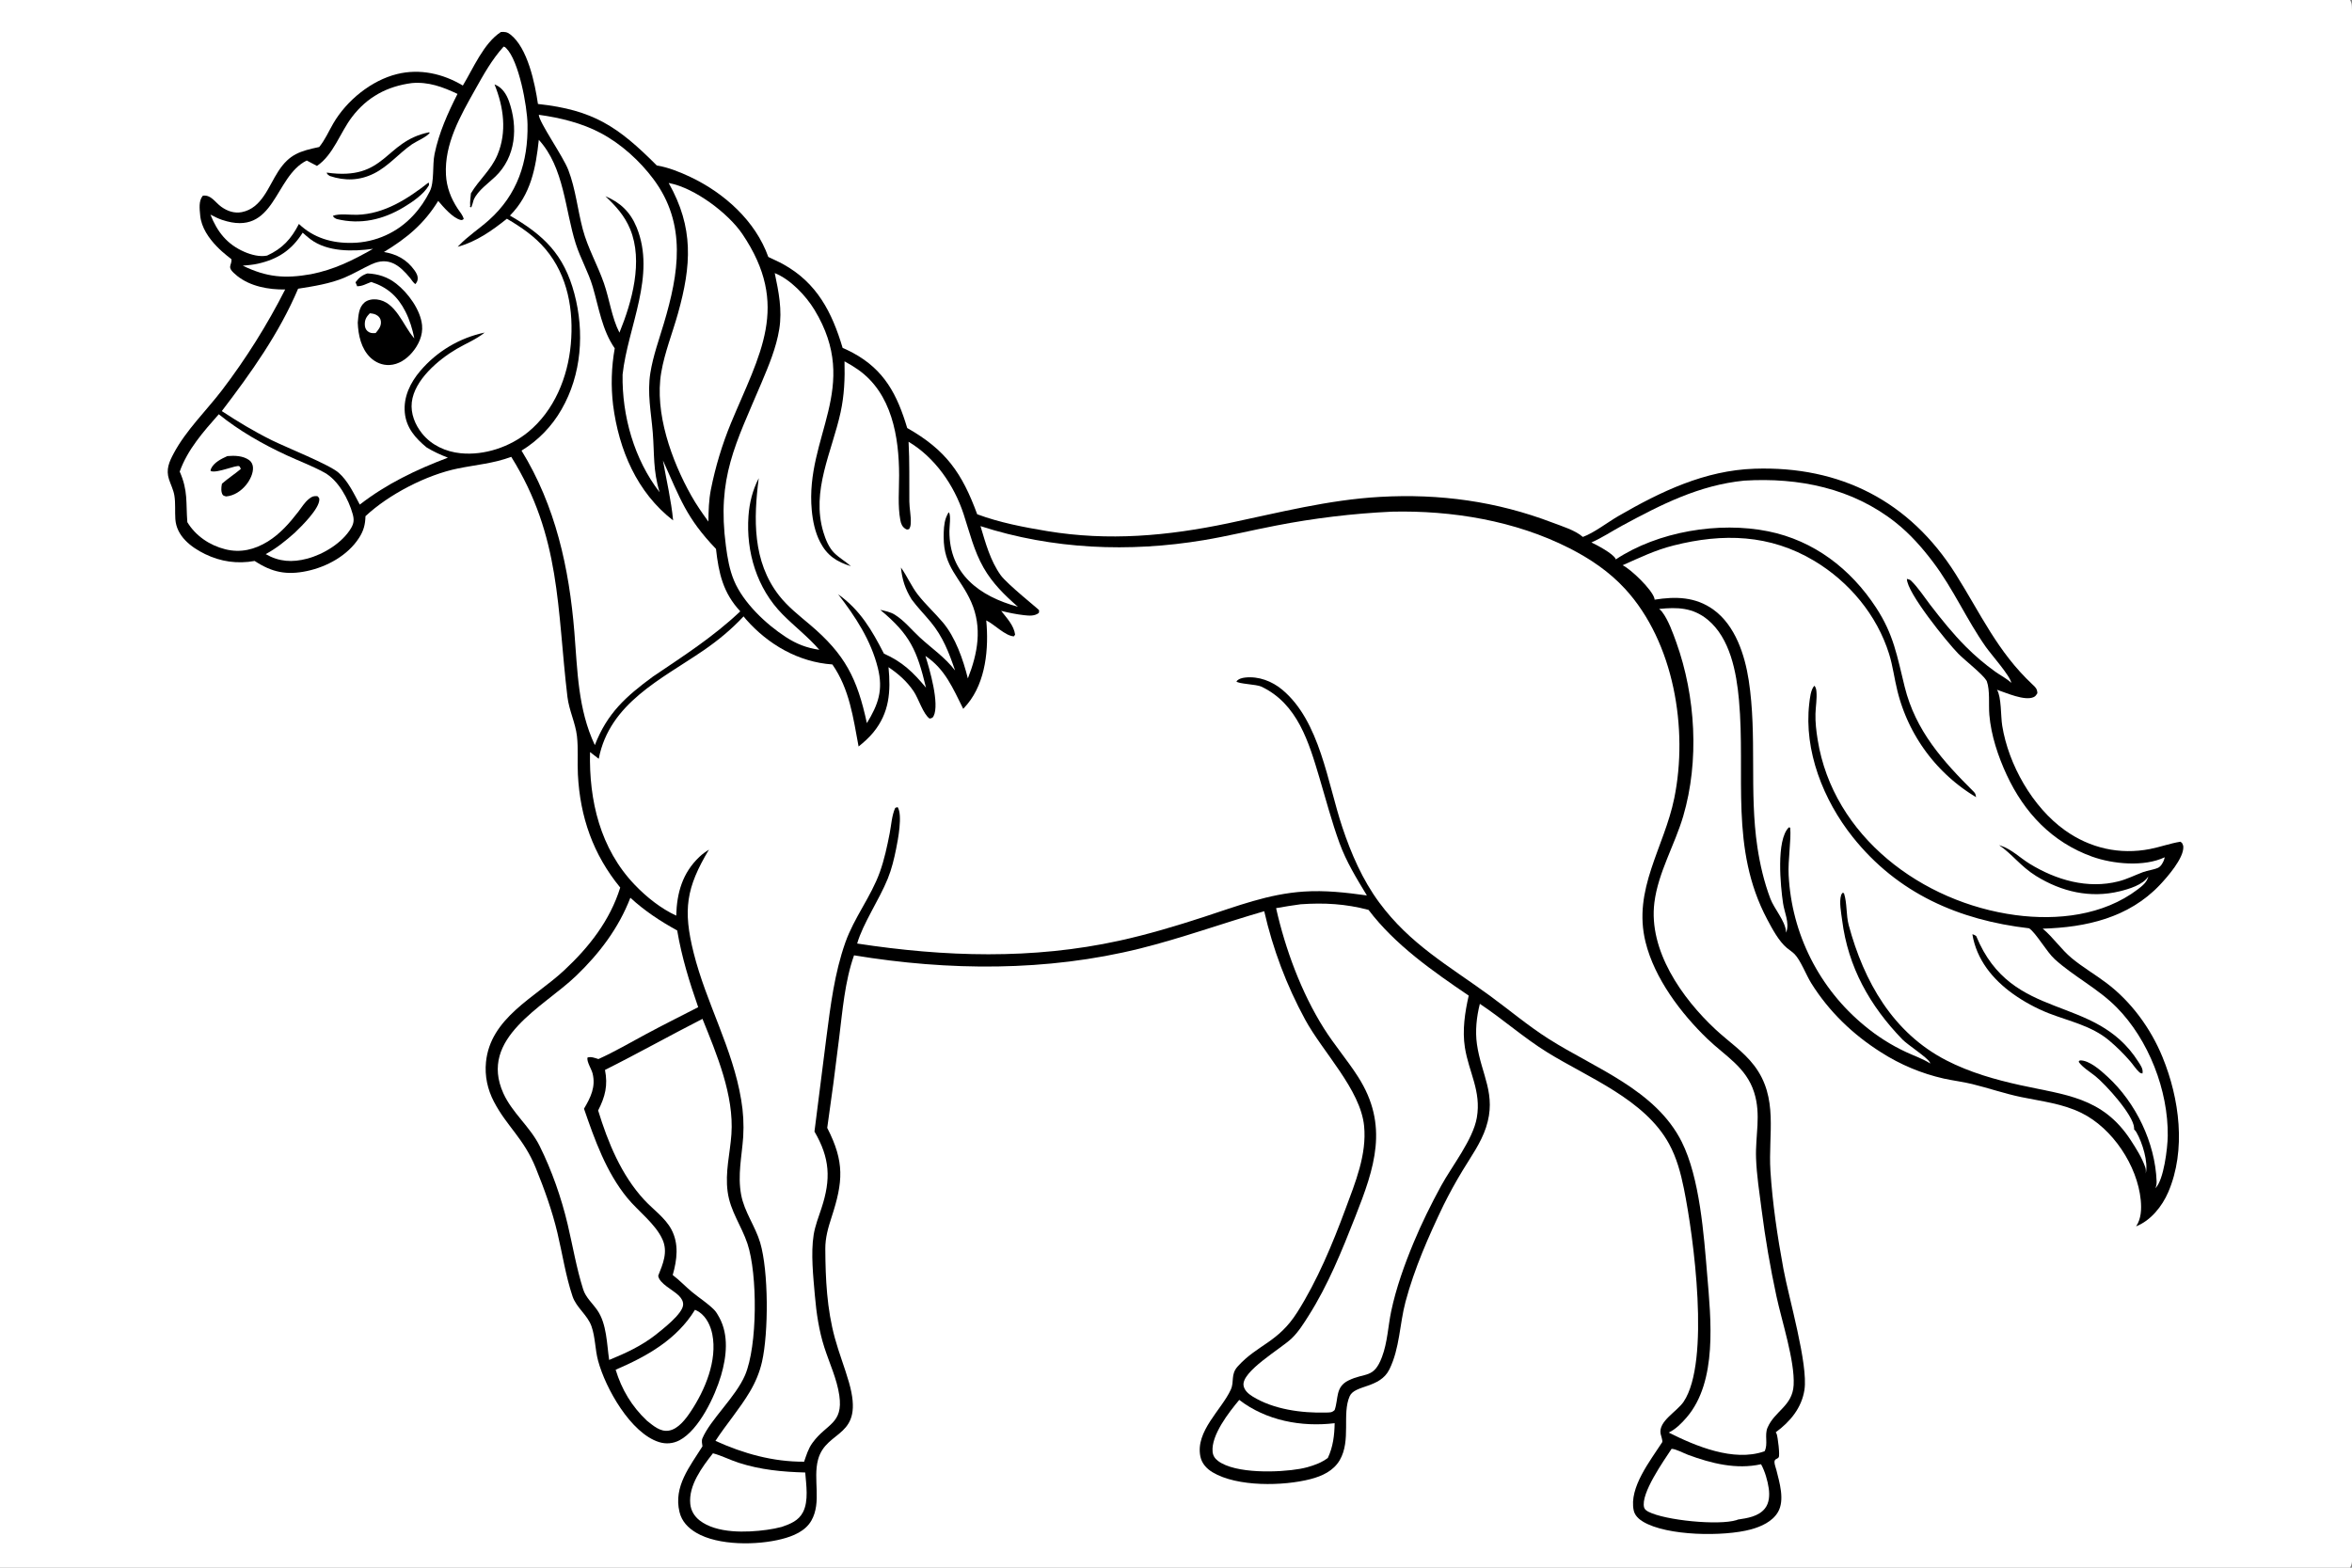 <?xml version="1.0" encoding="utf-8"?>
<!-- Generator: Adobe Illustrator 27.5.0, SVG Export Plug-In . SVG Version: 6.00 Build 0)  -->
<svg version="1.1" id="Layer_1" xmlns="http://www.w3.org/2000/svg" xmlns:xlink="http://www.w3.org/1999/xlink" x="0px" y="0px"
	 viewBox="0 0 6000 4000" style="enable-background:new 0 0 6000 4000;" xml:space="preserve">
<rect x="0" y="0" width="6000" height="4000" fill="#808080" stroke="none"/>
<path style="fill:#FFFFFF;" d="M0,0h5994.883c3.32,5.251,4.492,9.799,4.766,15.985c2.578,56.309,0.352,113.554,0.352,169.968
	l0.039,331.512v1011.523v1853.473l-0.039,450.23c0,31.102,4.648,132.934-0.82,157.113c-0.859,3.75-2.266,6.953-4.297,10.195H0V0z"/>
<path d="M1277.805,81.633c9.824-0.618,15.676-0.122,23.785,6.063c44.363,33.827,63.074,125.019,70.738,177.584
	c141.398,15.322,204.543,57.892,303.113,156.869c29.442,4.883,59.191,16.785,86.098,29.57
	c86.301,41.012,165.711,111.957,198.434,203.871c12.574,6.293,25.719,11.707,38,18.516
	c86.328,47.851,124.523,122.719,151.582,213.539c8.802,3.794,17.435,7.943,25.898,12.445
	c81.043,43.644,113.539,107.492,138.84,191.969c99.168,56.324,140.082,115.234,178.543,220.067
	c56.922,21.266,118.961,33.125,178.727,43.023c156.555,25.934,307.074,12.375,461.441-19.977
	c129.023-27.043,255.254-59.871,387.574-67.363c152.043-8.605,297.445,11.305,439.656,65.602
	c23.711,9.051,58.555,19.539,77.617,36.602c28.633-10.363,63.36-37.508,90.82-53.375c108.36-62.617,220.079-116.445,347.227-120.703
	c219.141-7.332,395.938,82.992,513.008,268.777c63.945,101.418,106.641,198.059,195.898,281.609
	c7.93,7.422,12.226,11.269,12.578,22.535c-2.93,4.238-4.258,7.285-8.984,9.606c-22.618,11.082-70.938-10.981-94.023-18.527
	c11.523,18.707,9.375,67.293,13.32,91.738c16.055,99.469,77.383,207.824,159.883,266.738
	c63.945,45.668,139.453,62.938,216.758,47.949c26.25-5.09,51.484-14.457,77.969-18.715l3.945,3.051
	c1.797,3.406,3.32,6.316,3.438,10.258c0.938,28.985-40.234,76.258-60.313,97.395c-79.336,83.418-187.695,107.949-298.398,111.121
	c26.484,21.793,46.914,52.832,74.063,75.321c27.852,23.054,59.531,41.492,88.398,63.234
	c63.438,47.742,113.32,116.184,143.242,189.395c43.203,105.602,60.781,236.738,14.57,344.305
	c-15.625,36.367-44.531,72.547-82.07,87.336c13.164-19.121,14.063-44.34,11.914-66.801c-8.516-88.141-71.992-183.711-151.563-222.75
	c-48.242-23.688-101.172-29.504-153.203-40.262c-42.617-8.824-83.125-22.977-125.234-33.266
	c-23.906-5.848-48.555-8.719-72.617-14.011c-14.141-3.209-28.112-7.022-41.914-11.442c-13.828-4.419-27.422-9.427-40.781-15.023
	c-13.385-5.599-26.498-11.766-39.336-18.5c-12.839-6.737-25.365-14.016-37.578-21.836
	c-72.109-45.477-133.281-104.367-178.516-176.859c-12.695-20.359-27.109-58.473-42.383-73.898
	c-5.859-5.902-13.359-10.57-19.766-15.895c-20.352-16.891-37.539-49.23-50.039-72.801
	c-96.016-180.902-54.609-366.996-72.031-559.746c-6.367-70.574-22.5-157.898-80.078-205.078
	c-37.773-30.965-77.5-31.942-123.672-27.199c2.813,2.148,5.391,4.52,7.578,7.348c15.859,20.672,27.539,53.539,36.367,78.082
	c49.297,137.547,58.945,302.402,17.656,443.16c-21.68,73.808-63.867,143.414-73.594,220.476
	c-15.43,122.363,70.586,244.188,155.703,323.613c33.086,30.863,71.289,56.07,98.945,92.418
	c62.617,82.293,35.43,174.527,41.367,268.535c5.313,83.602,17.891,167.492,33.086,249.832
	c13.906,75.41,63.516,243.914,53.711,308.895c-6.992,46.09-36.406,81.5-73.203,108.344c0.703,1.195,1.914,3.207,2.422,4.609
	c2.617,7,8.828,54.574,4.922,59.434c-4.102,5.152-10.352,3.305-10.625,11.813c-0.156,5.703,3.555,15.074,4.961,20.777
	c7.813,31.492,21.719,76.234,4.063,106.832c-14.102,24.453-43.398,37.488-69.453,44.508
	c-68.945,18.57-213.672,16.969-274.922-19.852c-10.742-6.461-20.898-15.758-23.672-28.473
	c-12.657-58.473,42.734-127.699,72.734-174.41c1.367-4.703-3.125-15.691-4.18-21.355c-5.977-32.305,41.797-56.375,58.867-81.969
	c68.281-102.27,25.469-421.031,0.508-543.863c-8.008-39.418-18.516-78.715-37.969-114.199
	c-62.188-113.383-205.313-168.184-310.156-233.043c-60.434-37.375-113.285-84.719-172.332-123.953
	c-8.438,33.082-12.242,69.145-7.449,102.996c11.035,77.934,50.988,127.984,23.148,212.449c-13.184,40-38.063,73.969-59.605,109.684
	c-17.555,28.946-33.861,58.578-48.918,88.898c-37.867,79.031-74.168,161.16-96.789,245.977
	c-15.246,57.152-14.566,118.551-41.109,172.555c-24.184,49.195-88.289,39.023-101.41,68.711
	c-20.039,45.352,4.184,112.547-25.34,163.074c-15.989,27.359-44.867,40.637-74.426,48.305
	c-69.301,17.98-186.891,20.297-249.726-17.262c-15.34-9.172-27.688-22.438-31.364-40.48
	c-13.125-64.422,54.137-118.879,77.66-170.633c9.434-20.758-0.98-38.535,17.57-59.055c51.07-56.488,102.5-60.141,152.145-138.594
	c51.035-80.652,89.629-173.582,122.734-262.973c24.879-67.18,54.859-139.121,47.559-212.137
	c-9.289-92.847-105.449-188.39-150.574-271.675c-11.789-21.685-22.822-43.749-33.098-66.192
	c-10.276-22.443-19.771-45.211-28.484-68.305c-8.714-23.096-16.625-46.462-23.734-70.098c-7.109-23.638-13.4-47.492-18.871-71.563
	c-105.738,30.582-209.719,68.465-316.512,95.059c-238.184,59.313-488.996,57.223-729.898,17.492
	c-23.668,66.883-29.336,141.387-38.121,211.469c-9.201,76.391-19.294,152.664-30.281,228.82
	c44.672,86.934,40.5,137.645,11.058,227.941c-8.777,26.922-16.121,52.324-15.961,80.98c0.422,76.902,4.039,152.785,24.391,227.379
	c10.395,38.09,25.055,74.918,35.934,112.867c41.316,144.152-57.73,118.438-78.863,197.36
	c-13.441,50.203,9.891,108.308-17.023,155.496c-15.441,27.078-46.598,39.656-75.363,47.039
	c-62.445,16.094-162.305,17.227-218.434-16.133c-20.688-12.313-36.738-28.777-42.551-52.711
	c-15.922-65.535,26.691-116.547,58.508-167.672c-0.844-6.168-2.645-14.355-0.137-20.313
	c20.101-47.754,84.918-105.484,108.789-161.266c32.008-74.785,32.129-257.594,6.133-335.613
	c-15.352-46.07-43.746-82.367-50.504-132.402c-6.824-50.551,6.125-96.895,9.609-146.7c6.953-99.344-37.477-204.07-73.813-294.402
	c-83.363,42.527-165.125,88.43-248.719,130.289c7.793,39.192,0.551,68.219-17.469,103.399
	c25.043,81.512,58.711,164.289,117.418,227.953c22.43,24.328,53.461,45.828,69.305,75.336c19.84,36.958,14.605,77.969,3.496,116.617
	c17.805,13.383,32.805,29.691,49.91,43.801c18.231,15.035,39.145,28.074,55.766,44.898c5.391,5.453,9.355,12.59,13.023,19.293
	c24.828,45.371,18.719,100.348,4.691,148.18c-15.578,53.125-56.156,139.152-106.012,165.434
	c-16.43,8.664-34.692,10.184-52.395,4.598c-71.93-22.695-136.285-136.758-155.355-207.652c-7.734-28.758-6.934-59.613-16.816-87.785
	c-10.207-29.086-38.535-47.203-48.375-76.52c-17.469-52.051-25.844-108.633-38.598-162.129
	c-13.484-56.574-33.465-111.93-55.347-165.766c-30.613-75.305-73.668-105.5-106.652-168.855
	c-16.281-31.274-23.602-65.344-20.18-100.508c10.992-112.922,124.348-164.648,198.84-233.824
	c64.004-59.438,117.469-127.621,143.645-211.777c-69.18-84.457-102.461-179.852-108.012-288.613
	c-1.652-32.367,1.313-65.746-2.391-97.906c-3.875-33.668-20.164-65.574-24.293-100.125
	c-26.934-225.273-16.109-408.078-143.285-612.344c-45.164,16.789-89.144,20.156-135.75,29.578
	c-80.234,16.223-176.563,66.109-236.152,121.813c-0.531,21.457-4.707,37.168-16.379,55.328
	c-28.73,44.707-81.574,73.766-132.559,84.586c-52.504,11.141-89.715,3.289-133.73-25.664c-44.191,7.891-86.344,2.035-126.789-17.703
	c-36.012-17.574-72.629-45.859-75.555-88.953c-1.348-19.887,0.738-40.672-2.492-60.316c-2.379-14.484-9.199-27.488-13.723-41.324
	c-8.211-25.105,0.457-44.652,12.301-66.727c31.754-59.188,82.203-107.559,122.793-160.555
	c30.711-40.323,59.535-81.953,86.473-124.891c26.938-42.935,51.878-87.003,74.82-132.203c-41.969,0.625-88.777-7.723-122.465-34.641
	c-29.793-23.813-13.156-24.668-14.598-42.488c-0.133-1.668-74.211-49.336-79.762-112.098c-1.449-16.391-4.34-37.035,6.793-50.082
	c20.906-3.043,31.313,17.055,47.058,28.336c15.371,11.016,33.363,17.328,52.387,13.578c51.184-10.09,68.066-65.965,93.082-104.301
	c28.543-43.734,55.309-51.344,104.332-61.868c15.047-18.476,24.07-39.893,35.977-60.311
	c34.094-58.458,96.746-109.49,162.488-125.772c58.172-14.407,117.145-1.137,167.902,29.287
	C1207.418,174.243,1233.902,110.067,1277.805,81.633z"/>
<path style="fill:#FFFFFF;" d="M772.117,593.699c6.512,5.691,13.012,11.617,19.941,16.797c43.844,32.77,108.156,31.5,159.656,24.332
	c-52.309,29.828-99.195,53.148-158.859,64.879c-66.348,11.656-112.344,7.82-173.555-21.836c12.715-1.144,25.758-2.168,38.234-4.965
	C709.082,661.344,744.008,638.141,772.117,593.699z"/>
<path style="fill:#FFFFFF;" d="M3161.375,3571.902c68.379,52.652,158.336,69.727,243.363,59.414
	c-0.543,30.902-4.129,60.398-17.348,88.586c-16.074,12.145-33.121,18.27-52.316,23.734c-6.188,1.617-12.428,2.998-18.722,4.141
	c-52.922,9.429-165.149,13.199-209.301-20.293c-8.028-6.09-12.813-13.438-13.719-23.547
	C3089.539,3661.609,3134.938,3603.438,3161.375,3571.902z"/>
<path style="fill:#FFFFFF;" d="M1772.965,3341.969c3.895,1.727,7.582,3.617,11.102,6.043c18.445,12.742,28.805,35.14,33.047,56.461
	c13.234,66.508-18.402,142.02-54.926,196.914c-12.605,18.945-31.98,45.094-56.203,48.93c-22.02,3.488-39.887-12.965-55.852-25.52
	c-38.688-36.727-64.023-79.043-79.605-129.899C1650.145,3460.75,1726.297,3418.094,1772.965,3341.969z"/>
<path style="fill:#FFFFFF;" d="M4264.297,3696.691c11.563,0.531,30.508,11.09,41.914,15.313
	c59.18,21.86,123.047,38.059,186.25,24.051c9.727,17.336,16.914,42.109,19.688,61.891c2.383,17.254,1.406,37.023-9.922,51.145
	c-16.328,20.383-44.727,24.535-68.945,28.145c-1.055,0.433-2.07,0.969-3.125,1.301c-46.328,14.351-182.461,0.601-224.844-21.18
	c-4.57-2.348-9.727-5.789-11.133-10.922C4184.57,3811.32,4244.57,3726.824,4264.297,3696.691z"/>
<path style="fill:#FFFFFF;" d="M1818.754,3708.106c21.828,5.769,43.828,17.125,65.645,24.183
	c55.508,17.965,111.707,23.32,169.75,24.828c2.375,31.063,9.188,72.383-5.652,101.129c-11.34,21.961-32.086,29.988-54,37.629
	c-12.438,3.324-25.348,5.75-38.101,7.516c-52.168,7.234-128.449,9.656-171.567-23.949c-13.484-10.504-22.176-24.844-23.926-42.086
	C1756.109,3790.039,1791.254,3743.195,1818.754,3708.106z"/>
<path style="fill:#FFFFFF;" d="M558.105,1056.965c51.754,42.055,113.18,76.977,173.605,104.867
	c31.645,14.602,65.07,27.113,95.633,43.809c35.469,19.375,61.883,67.848,72.461,106.262c3.691,13.402,3.168,23.086-3.981,35.246
	c-22.394,38.09-70.66,67.336-112.363,78.305c-38.039,10.004-71.445,8.035-105.664-11.605c27.773-14.914,51.043-34.109,74.543-54.871
	c17.359-16.773,61.926-60.355,62.297-84.316c0.074-4.851-1.781-5.281-4.836-8.668c-9.738-0.66-13.328,0.414-21.395,6.766
	c-11.285,8.879-18.754,21.727-27.418,32.953c-22.109,28.668-46.523,56.535-77.566,75.781
	c-33.82,20.969-69.805,29.746-108.844,19.953c-39.602-9.93-75.473-34.055-96.676-69.109c-3.953-50.523,2.238-79.859-19.461-129.031
	C478.363,1147.055,519.195,1101.098,558.105,1056.965z"/>
<path d="M580,1163.73c18.391-1.637,39.785-1.086,55.598,10.211c5.727,4.094,9.055,10.855,9.676,17.777
	c1.398,15.637-7.773,33.738-17.527,45.602c-12.906,15.699-30.594,27.633-51.113,29.367c-2.969-1.063-6.887-1.512-8.66-4.32
	c-4.43-7.027-3.676-18.414-2.141-26.25c0.129-0.656,0.281-1.313,0.418-1.969c15.332-13.496,32.402-24.395,48.055-37.547
	c-1.215-2.262-1.594-5.246-3.645-6.789c-6.543-4.934-57.562,18.98-73.414,11.953c0.117-2.524-0.035-3.367,1.176-5.973
	C545.832,1179.84,564.977,1170.5,580,1163.73z"/>
<path style="fill:#FFFFFF;" d="M1374.488,292.907c53.817,7.322,109.934,21.012,158.106,46.672
	c51.906,27.646,99.434,70.628,134.492,117.675c85.656,114.945,64.324,240.867,26.41,368.031
	c-12.438,41.719-27.422,82.801-34.379,125.926c-8.461,52.453,1.992,100.758,6.125,152.691c4.457,56.039,0.344,95.934,17.391,151.996
	c-64.949-83.977-96.145-195.074-94.406-300.332c13.398-122.172,86.223-252.84,35.773-375.641
	c-15.898-38.699-41.426-63.324-79.633-79.246c26.566,25.004,49.035,49.758,63.18,83.953c33.793,81.695,4.594,186.023-27.371,264.172
	c-19.887-39.137-25.246-85.109-39.633-126.426c-16.219-46.582-41.184-89.469-53.895-137.473
	c-13.266-50.094-18.094-102.273-36.77-151.016C1436.109,397.941,1375.242,312.335,1374.488,292.907z"/>
<path style="fill:#FFFFFF;" d="M1050.527,211.96c42.57-3.755,78.953,9.832,116.582,27.666
	c-24.871,49.223-47.067,98.51-58.422,152.706c-6.164,29.402-0.059,71.566-12.234,95.891c-11.285,22.535-24.656,42.602-41.906,61.07
	c-2.471,2.701-5.009,5.336-7.613,7.906c-2.604,2.57-5.272,5.074-8.004,7.512c-2.732,2.435-5.522,4.8-8.371,7.094
	c-2.852,2.297-5.759,4.518-8.723,6.664c-2.964,2.148-5.979,4.22-9.047,6.215c-3.068,1.995-6.185,3.91-9.352,5.746
	c-3.164,1.836-6.374,3.591-9.629,5.266c-3.253,1.674-6.547,3.266-9.883,4.773c-3.333,1.508-6.705,2.93-10.113,4.266
	c-3.406,1.339-6.844,2.589-10.313,3.75c-3.469,1.164-6.966,2.238-10.492,3.223c-3.523,0.987-7.07,1.883-10.641,2.688
	c-3.568,0.805-7.155,1.52-10.762,2.145c-3.607,0.625-7.227,1.157-10.859,1.598c-3.633,0.443-7.273,0.792-10.922,1.047
	c-3.651,0.258-7.306,0.422-10.965,0.492c-51.266,1.305-98.926-12.48-136.313-48.273c-19.688,38.242-41.785,62.547-81.066,80.703
	c-18.473,4.016-40.883-2.063-57.883-9.43c-44.578-19.332-69.328-51.27-86.777-95.063c9.629,4.938,19.355,9.926,29.629,13.383
	c136.043,45.816,132.375-110.73,216.113-151.438l26.008,13.789c41.887-28.168,59.106-84.995,89.207-124.614
	C936.637,247.589,987.305,220.287,1050.527,211.96z"/>
<path d="M1093.895,337.66l2.566,0.602c-5.699,10.246-34.844,22.542-45.508,29.909c-33.605,23.216-59.508,55.649-96.586,74.305
	c-36.828,18.527-74.559,19.5-113.27,6.527c-3.859-2.949-6.543-3.75-7.754-8.637C985.563,462.129,979.125,361.643,1093.895,337.66z"
	/>
<path d="M1093,465.906c1.953,2.098,1.242,3.949,1.312,6.73c-13.602,23.473-41.781,42.5-64.555,56.199
	c-52.82,31.781-109.914,44.871-170.656,30.035c-4.859-2.324-7.324-3.141-9.93-8.129c16.574-6.477,43.551-2.207,61.633-2.695
	C980.41,546.176,1040.223,507.223,1093,465.906z"/>
<path style="fill:#FFFFFF;" d="M1705.84,466.969c0.551,0.094,1.102,0.176,1.648,0.281c65.23,12.48,150.734,77.293,186.219,129.773
	c123.988,183.371,43.93,306.809-28.988,482.512c-11.26,27.349-21.169,55.18-29.727,83.492
	c-8.557,28.313-15.721,56.974-21.492,85.984c-5.297,27.047-6.09,54.336-6.336,81.797c-15.723-21.449-30.711-43.023-43.758-66.23
	c-50.086-89.094-94.176-211.344-76.527-314.473c8.766-51.231,28.758-100.645,42.734-150.656
	C1763.73,677.371,1770.328,581.109,1705.84,466.969z"/>
<path style="fill:#FFFFFF;" d="M1608.066,2290.645c36.551,33.605,76.074,59.637,119.484,83.492
	c11.586,68.316,30.824,130.477,53.567,195.723c-44.488,22.813-89.137,45.125-133.188,68.789
	c-40.191,21.59-79.703,44.758-121.297,63.57c-9.219-2.758-18.195-6.703-27.766-4.008c-3,10.117,9.977,29.121,12.863,40.82
	c8.438,34.176-4.992,61.246-21.945,89.867c27.316,79.316,56.68,162.102,110.547,227.813c27.758,33.859,72.004,66.098,89.766,106.031
	c14.281,32.105,0.996,62.191-10.996,92.402c2.566,20.16,38.789,36.582,52.727,50.828c6.328,6.469,11.434,14.09,10.82,23.5
	c-1.508,23.153-52.039,61.719-69.969,76.281c-36.902,28.695-75.816,46.582-118.726,64.203
	c-5.996-40.883-5.969-91.656-30.156-126.867c-12.043-17.535-29.5-32.383-36.074-53.141
	c-17.133-54.086-26.602-110.875-39.656-166.094c-16.043-67.867-40.524-137.715-71.59-200.168
	c-24.316-48.879-69.734-84.016-92.359-134.031c-63.902-141.262,101.852-219.484,185.16-299.387
	C1529.172,2432.82,1578.09,2368.332,1608.066,2290.645z"/>
<path style="fill:#FFFFFF;" d="M1374.543,356.789c64.918,70.996,66.684,178.555,94.176,264.969
	c11.961,37.602,32.355,72.461,43.461,110.336c15.629,53.305,23.785,110.242,56.023,156.707c-2.141,11.951-3.836,23.964-5.086,36.039
	c-1.247,12.076-2.046,24.181-2.394,36.316c-0.349,12.135-0.247,24.267,0.305,36.395c0.552,12.128,1.553,24.217,3.004,36.27
	c14.707,113.703,60.711,222.707,153.117,294.035c-4.824-51.207-17.004-102.324-25.949-152.996
	c43.91,96.969,59.242,146.328,135.309,225.711c7,62.438,17.957,111.801,61.953,159.273
	c-68.891,65.234-145.024,113.914-222.996,166.648c-69.086,50.867-116.348,93.125-148.035,174.707
	c-43.219-91.969-44.113-189.024-52.195-288.23c-13.324-163.629-48.086-322.094-134.809-463.199
	c5.266-3.211,10.426-6.586,15.481-10.125c5.052-3.536,9.988-7.229,14.809-11.078c4.82-3.849,9.514-7.846,14.082-11.992
	c4.568-4.146,9.001-8.431,13.301-12.855c4.297-4.424,8.451-8.98,12.461-13.668c4.01-4.685,7.87-9.494,11.578-14.426
	c3.708-4.93,7.256-9.971,10.645-15.125c3.391-5.156,6.615-10.413,9.672-15.77c51.32-88.957,58.871-197.258,32.801-295.379
	c-26.629-100.234-77.969-149.254-164.395-199.301C1354.23,496.168,1366.758,429,1374.543,356.789z"/>
<path style="fill:#FFFFFF;" d="M3317.992,2307.262c60.285-4.188,114.543-1.188,173.156,14.34
	c67.781,89.504,163.797,156.328,255.578,218.746c-9.781,42.836-16.645,88.668-9.723,132.473
	c9.988,63.172,42.164,111.156,30.445,178.828c-9.715,56.125-63.492,123.36-91.297,174.332
	c-25.504,46.758-49.566,95.48-70.015,144.645c-23.105,55.547-44.801,116.102-57.16,175.023
	c-8.184,39.02-9.387,79.227-23.559,116.859c-21.148,56.16-42.539,38.488-85.773,59.961c-33.492,16.637-24.73,45.836-34.926,75.277
	c-7.613,7.242-12.195,5.895-22.34,6.438c-61.688,1.582-133.648-7.871-187.109-41.102c-10.121-6.289-20.613-15.016-22.871-27.359
	c-6.59-36.062,95.114-94.305,122.742-120.816c17.191-16.5,30.074-37.262,42.785-57.262c50.238-79.063,85.18-166.188,119.398-253.055
	c49.207-124.91,86.551-232.739,7.18-356.984c-27.172-42.531-60.328-81.039-87.355-123.942
	c-57.199-90.797-98.434-202.086-121.813-306.52C3276.154,2313.42,3297.039,2310.126,3317.992,2307.262z"/>
<path style="fill:#FFFFFF;" d="M1976.383,696.836c39.699,15.652,79.48,57.586,101.39,93.742
	c120.02,198.059-24.293,323.41-6.988,511.047c2.578,27.941,8.383,56.262,21.317,81.383c17.867,34.699,42.324,50.383,78.602,61.66
	c-13.395-11.945-29.527-21.023-42.336-33.59c-13.73-13.473-22.461-35.055-27.895-53.152c-31.809-105.98,21.855-204.98,43.887-305.84
	c9.406-43.07,11.203-86.168,10.016-130.102c11.833,6.31,23.259,13.288,34.277,20.934c86.566,60.473,104.887,171.918,105.012,270.078
	c0.047,36.992-3.727,77.859,3.117,114.25c1.742,9.266,4.664,16.773,12.844,21.961c4.238,2.688,4.57,2.02,9.441,0.926
	c3.324-5.258,4.039-9.563,4.332-15.773c0.852-18.125-3.48-36.684-3.645-54.93c-0.461-50.922,0.824-101.348-1.961-152.277
	c67.125,40.055,116.105,110.527,140.285,184.285c15.25,46.531,26.5,94.074,50.996,136.98c22.797,39.926,53.543,69.863,87.637,99.805
	c-98.207-26.754-175.219-83.766-174.77-193.125c0.047-11.75,4.242-39.297-1.164-47.699l-1.246,0.477
	c-2.41,4.367-4.738,8.844-6.422,13.551c-5.301,14.844-5.723,32.988-5.773,48.563c-0.258,78.18,42.453,102.879,70.266,166.102
	c28.652,65.125,16.703,131.109-8.578,194.938c-12.047-48.305-31.707-105.055-63.945-143.121
	c-20.355-24.035-43.855-45.492-63.309-70.305c-16.902-21.555-27.336-47.348-43.477-69.566c3.281,31.332,10.617,54.199,27.199,81.207
	c14.809,20.188,32.59,38.234,48.574,57.504c31.394,37.859,46.668,78.168,62.363,123.969c-27.102-34.898-58.301-55.164-90.145-84.523
	c-21.234-19.578-39.023-42.496-63.844-57.949c-10.977-6.836-24.398-9.324-36.84-12.207
	c76.707,63.688,93.601,103.461,116.652,198.566c-33.176-39.586-60.012-65.793-107.352-86.906
	c-30.801-60.09-60.32-111.008-116.738-151.406c44.063,57.086,83.805,117.438,101.344,188.387
	c13.926,56.336,0.984,92.746-28.07,140.406c-24.574-113.949-55.293-175.113-145.199-251.219
	c-27.602-23.363-56.484-45.758-78.852-74.457c-67.883-87.09-65.059-195.973-51.836-299.316
	c-15.578,30.434-23.734,62.445-26.156,96.555c-6.512,91.641,21.414,184.609,86.891,250.844
	c30.598,30.949,65.305,57.441,93.855,90.465c-32.527-4.891-57.738-14.543-85.496-32.57
	c-50.832-33.012-108.274-87.461-131.899-143.555c-11.961-28.398-16.926-58.547-20.941-88.891
	c-23.164-175.125,24.336-259.008,90.727-416.09c18.535-43.852,37.813-89.781,45.406-137.074
	C1995.797,790.813,1986.441,744.535,1976.383,696.836z"/>
<path style="fill:#FFFFFF;" d="M1284.766,118.91c4.27,1.533,3.102,0.609,6.414,3.871c32.43,31.956,53.695,147.725,54.543,194.381
	c1.742,95.702-25.527,179.308-98.629,244.593c-24.984,22.313-53.934,40.977-76.965,65.309l-2.496,2.676
	c47.902-13.277,87.195-41.047,125.516-71.629c36.871,21.758,70.906,44.781,98.754,77.883
	c56.922,67.664,71.98,156.481,64.207,242.484c-7.605,84.176-42.226,169.207-108.699,223.742
	c-46.676,38.293-111.844,60.281-172.273,54.234c-37.898-3.793-74.211-20.238-98.359-50.32
	c-17.863-22.25-29.551-50.824-26.281-79.711c6.434-56.852,67.668-108.656,114.199-136.031c23.801-14,50.203-24.371,71.715-41.875
	c-3.969,0.839-7.918,1.758-11.848,2.758c-3.932,1-7.841,2.081-11.727,3.242c-3.885,1.161-7.746,2.402-11.582,3.723
	c-3.836,1.32-7.643,2.719-11.422,4.195c-3.776,1.477-7.521,3.03-11.234,4.66c-3.716,1.633-7.396,3.34-11.039,5.121
	c-3.643,1.784-7.249,3.641-10.816,5.57c-3.568,1.93-7.094,3.932-10.578,6.008c-3.484,2.076-6.925,4.223-10.32,6.441
	c-3.398,2.216-6.749,4.503-10.051,6.859c-3.302,2.354-6.555,4.776-9.758,7.266c-3.203,2.487-6.354,5.04-9.453,7.66
	c-3.099,2.62-6.142,5.301-9.129,8.043c-2.987,2.745-5.917,5.549-8.789,8.414c-2.872,2.865-5.685,5.786-8.438,8.766
	c-2.752,2.979-5.443,6.014-8.07,9.106c-25.445,29.891-43.199,66.176-39.535,106.309c3.531,38.641,26.895,65.301,55.652,88.93
	c17.656,10.777,35.105,18.684,54.297,26.148c-81.879,31.18-155.18,65.992-224.785,119.758
	c-14.949-27.855-29.922-60.406-54.109-81.441c-24.324-21.156-132.231-63.949-169.746-82.5
	c-44.801-22.152-86.449-47.172-128.121-74.656c74.945-98.125,146.227-198.18,194.68-312.25
	c39.023-6.074,81.711-12.82,118.258-28.223c23.531-9.922,45.633-23.313,68.816-34.019c43.523-20.098,71.262,1.66,98.734,35.098
	c3.41,4.152,8.828,13.461,13.68,15.254c2.621-3.617,4.629-6.648,5.32-11.156c1.367-8.898-2.766-16.727-7.797-23.746
	c-19.883-27.742-45.207-41.215-78.043-46.891c58.543-35.539,102.082-71.5,138.402-130.32c12.668,15.019,37.211,43.738,57.004,48.477
	c4.32,1.035,4.48-0.117,8.09-2.184c-2.023-9.652-10.062-18.426-15.41-26.59c-17.285-26.391-28.152-54.422-29.883-86.113
	c-4.336-79.327,36.949-150.632,74.238-217.216C1233.621,190.225,1254.754,152.046,1284.766,118.91z"/>
<path d="M1261.539,215.385c1.461,0.603,2.922,1.205,4.355,1.877c16.442,7.732,26.637,24.564,32.52,41.163
	c23.371,65.948,17.758,141.567-34.519,191.91c-17.68,17.023-44.559,35.551-54.883,58.191c-0.313,0.684-0.594,1.383-0.887,2.074
	c-1.668,6.543-3.637,12.773-6.004,19.098l-2.359-2.441l-2.137,0.094l1.953-1.625c-1.063-10.324,0.965-21.988,1.758-32.375
	c20.641-35.012,51.207-59.059,67.676-98.207C1293.664,336.564,1284.844,272.799,1261.539,215.385z"/>
<path d="M937.367,697.68c27.434,1.164,51.527,9.039,73.328,26.02c30.242,23.551,62.031,66.785,65.969,106
	c2.598,25.891-8.938,50.684-25.5,69.984c-14.648,17.082-34.543,30.566-57.609,31.664c-18.301,0.871-35.578-6.477-48.691-19.016
	c-23.559-22.535-31.109-57.613-32.223-88.934c1.68-17.852,2.172-38.383,16.746-51.219c8.273-7.285,20.785-9.309,31.453-8.191
	c48.695,5.102,67.008,65.883,94.535,97.57c0.527,0.606,1.07,1.191,1.605,1.785c-5.035-24.125-11.633-46.633-22.852-68.692
	c-19.523-38.398-46.203-62.078-87.066-75.191c-12.59,4.453-23.129,11.5-36.984,10.836l0.723-0.73l-3.867-9.332
	C915.168,708.996,924.031,701.785,937.367,697.68z"/>
<path style="fill:#FFFFFF;" d="M943.367,799.387c7.34,0.637,13.394,1.563,19.551,5.918c4.918,3.48,7.933,8.09,8.672,14.121
	c1.555,12.68-5.688,21.113-13.129,30.215c-0.566,0.074-1.129,0.184-1.695,0.227c-7.445,0.582-13.332-0.008-19.078-4.867
	c-5.078-4.293-6.977-10.41-7.082-16.906C930.394,815.231,934.664,808.441,943.367,799.387z"/>
<path style="fill:#FFFFFF;" d="M4449.219,1226.359c139.102-8.598,276.797,19.266,387.461,107.488
	c36.289,28.918,66.563,63.281,94.492,100.188c51.719,68.305,85.625,146.773,134.648,216.449
	c13.594,19.336,63.125,75.024,65.039,92.027c-10.703-10.808-28.477-19.66-41.055-28.82c-26.797-19.237-51.823-40.542-75.078-63.914
	c-32.539-32.543-62.539-69.98-90.625-106.477c-15.508-20.211-30.938-44.324-49.258-62.027c-2.617-2.563-6.836-3.305-10.234-4.27
	c-0.625,34.668,103.164,162.465,131.055,190.898c15.742,16.016,61.484,51.848,71.094,67.48c0.586,0.938,1.094,1.898,1.68,2.848
	c8.516,23.555,4.258,59.926,6.445,85.711c4.454,52.402,22.305,105.863,44.375,153.41c44.883,96.586,116.094,171.817,217.656,208.313
	c53.203,19.125,132.734,26.676,185.352,1.679c-0.313,1.469-0.625,2.938-1.055,4.387c-2.188,7.754-8.359,19.133-16.094,22.551
	c-11.914,5.242-26.211,6.457-38.555,11.098c-20.938,7.863-40.117,17.746-61.992,23.356c-78.828,20.207-159.336-3.305-227.07-44.965
	c-25-15.379-45.781-37.054-74.18-46.183l-3.594-1.121c31.875,21.137,55.195,54.395,94.375,78.625
	c64.961,40.164,137.93,57.383,213.204,39.086c23.086-5.621,59.805-16.395,73.125-37.969c-3.32,14.898-15.43,24.246-27.031,33.09
	c-87.813,66.82-205.703,79.77-311.758,65.574c-238.008-31.852-465.234-200.277-504.766-447.746
	c-3.438-21.477-6.211-44.43-5.547-66.172c0.547-18.359,4.141-38.23,2.461-56.433c-0.547-6.086-1.367-10.063-5.078-14.926
	c-9.414,8.859-11.758,32.832-13.242,45.551c-14.024,120.598,36.289,246.773,110.664,340.269
	c114.609,144.113,270.82,212.352,450.234,233.164c17.891,11.961,44.453,59.949,65.352,78.844
	c49.57,44.875,110.313,74.77,157.891,122.859c81.602,82.531,131.914,212.215,130.391,328.09
	c-0.43,30.641-9.961,112.523-31.523,133.364c2.539-5.793,3.32-11.617,3.086-17.922c-3.828-98.551-52.969-200.309-125.391-266.789
	c-16.563-15.207-46.406-42.449-70.508-41.394l-3.086,3.41c9.57,14.234,28.945,25.691,42.461,36.551
	c26.29,21.145,97.539,99.231,99.141,132.34c0.039,1.266,0,2.531,0,3.793c2.5,2.219,4.336,4.563,5.977,7.426
	c14.922,25.555,30.781,76.711,23.672,105.133c0.547-5.824,0.586-10.977-1.367-16.57c-8.555-24.301-22.852-47.004-36.836-68.477
	c-71.992-110.516-167.305-115.156-282.344-140.559c-64.727-14.293-128.632-32.57-187.852-63.024
	c-136.758-70.363-210.625-201.636-249.219-344.926c-7.148-26.617-3.75-55.32-12.148-81.688l-3.438-1.148
	c-1.68,1.93-2.969,3.441-3.789,5.906c-5.586,17.137,0.156,45.746,2.461,63.789c15.156,119.984,70.508,218.492,153.867,304.637
	c13.203,13.637,63.828,46.098,69.766,58.258c0.508,1.027,0.938,2.09,1.406,3.137c-18.32-11.89-41.797-19.832-61.797-29.246
	c-9.505-4.419-18.854-9.14-28.047-14.164c-9.192-5.023-18.216-10.34-27.07-15.949c-8.828-5.609-17.487-11.499-25.977-17.668
	c-8.463-6.169-16.719-12.605-24.766-19.309c-3.568-2.927-7.097-5.9-10.586-8.918s-6.94-6.082-10.352-9.191
	c-3.412-3.109-6.771-6.262-10.078-9.457c-3.333-3.195-6.627-6.435-9.883-9.719c-3.229-3.281-6.432-6.604-9.609-9.969
	c-3.151-3.365-6.263-6.771-9.336-10.219c-3.047-3.446-6.068-6.93-9.063-10.453c-2.969-3.526-5.898-7.09-8.789-10.691
	c-2.891-3.599-5.729-7.236-8.516-10.91c-2.787-3.677-5.521-7.388-8.203-11.133c-2.708-3.748-5.352-7.529-7.93-11.344
	c-2.604-3.815-5.156-7.663-7.656-11.543c-2.5-3.88-4.935-7.793-7.305-11.738c-2.396-3.945-4.74-7.92-7.031-11.926
	c-2.292-4.005-4.531-8.041-6.719-12.105c-2.188-4.065-4.323-8.158-6.406-12.277c-2.083-4.117-4.102-8.263-6.055-12.438
	c-1.979-4.172-3.894-8.368-5.742-12.59c-1.875-4.222-3.685-8.468-5.43-12.739c-1.745-4.268-3.438-8.559-5.078-12.871
	s-3.229-8.646-4.766-13c-1.511-4.354-2.982-8.728-4.414-13.121c-1.406-4.393-2.76-8.803-4.063-13.23
	c-1.302-4.43-2.539-8.874-3.711-13.332c-1.172-4.461-2.292-8.936-3.359-13.426c-1.068-4.49-2.083-8.992-3.047-13.508
	c-0.938-4.515-1.823-9.043-2.656-13.582c-0.833-4.539-1.602-9.087-2.304-13.645c-0.729-4.56-1.381-9.128-1.953-13.703
	c-0.6-4.576-1.133-9.159-1.602-13.75c-0.495-4.588-0.912-9.183-1.25-13.785c-0.364-4.599-0.664-9.203-0.898-13.813
	c-2.07-39.188,6.992-89.91,3.906-121.445l-3.438-0.656c-32.891,32.34-21.172,150.57-14.727,193.652
	c3.477,23.484,16.367,49.105,8.711,72.32c-0.313,0.902-0.665,1.789-0.977,2.684c0-0.523-0.039-1.047-0.078-1.57
	c-0.078-0.867-0.195-1.73-0.273-2.598c-2.383-26.133-30.156-57.082-39.883-82.91c-15.898-42.117-26.367-86.777-33.008-131.238
	c-21.133-141.215-0.391-284.367-22.031-425.254c-10-65.344-34.375-140.371-90-180.559c-45.781-33.078-96.602-34.039-150.156-25.512
	c-0.156-1.023-0.156-2.07-0.391-3.066c-5.977-22.871-60.313-74.887-81.172-84.797c44.023-19.504,82.891-38.555,130.117-50.469
	c125.898-31.777,245.625-28.563,359.023,39.465c88.711,53.238,159.531,137.914,190.508,237
	c9.727,30.973,13.516,63.652,21.445,95.133c0.859,3.497,1.771,6.983,2.734,10.457c0.938,3.474,1.927,6.935,2.969,10.383
	c1.042,3.451,2.123,6.887,3.242,10.309c1.12,3.422,2.292,6.829,3.516,10.223c1.198,3.396,2.448,6.775,3.75,10.137
	c1.276,3.365,2.604,6.711,3.984,10.039c1.38,3.331,2.787,6.643,4.219,9.937c1.458,3.297,2.956,6.574,4.492,9.832
	c1.537,3.258,3.112,6.497,4.727,9.719c1.615,3.219,3.269,6.417,4.961,9.594c1.692,3.18,3.437,6.337,5.234,9.473
	c1.771,3.135,3.581,6.249,5.43,9.34s3.737,6.159,5.664,9.203c1.901,3.044,3.854,6.065,5.859,9.063
	c2.005,2.995,4.05,5.965,6.133,8.91c2.057,2.945,4.167,5.866,6.328,8.762c2.135,2.893,4.31,5.759,6.523,8.598
	c2.213,2.841,4.466,5.654,6.758,8.438s4.609,5.539,6.953,8.266c2.343,2.727,4.726,5.424,7.148,8.094
	c2.422,2.667,4.883,5.305,7.383,7.914c2.474,2.607,4.987,5.182,7.539,7.727c2.552,2.547,5.13,5.061,7.734,7.543
	c2.604,2.482,5.248,4.931,7.93,7.348c2.656,2.417,5.352,4.799,8.086,7.148c2.734,2.349,5.495,4.664,8.281,6.945
	c2.787,2.284,5.6,4.531,8.438,6.742c2.838,2.214,5.703,4.391,8.594,6.531c2.917,2.141,5.847,4.246,8.789,6.316
	c2.943,2.068,5.912,4.1,8.906,6.097c2.995,1.995,6.016,3.953,9.063,5.875c3.047,1.919,6.12,3.802,9.219,5.648
	c-1.328-6.246-1.133-8.969-5.742-13.578c-79.375-78.836-148.594-155.949-176.406-267.906
	c-19.453-78.184-27.695-133.059-73.203-202.465c-64.609-98.598-158.203-170.668-274.883-194.344
	c-125.781-25.531-281.601,0.496-388.906,71.691c-0.195-0.551-0.313-1.129-0.547-1.645c-6.641-13.355-47.539-35.098-61.64-41.645
	c26.797-11.68,52.187-28.738,78.008-42.688C4237.813,1287.234,4334.297,1237.934,4449.219,1226.359z"/>
<path d="M5031.563,2383.84c3.984,0.773,6.484,2.52,9.844,4.699c91.211,221.668,301.992,144.863,413.32,320.242
	c6.016,9.516,13.242,18.859,10.703,30.324c-2.969-0.332-5.742-1.25-7.969-3.27c-8.516-7.68-15.703-19.273-23.398-28.117
	c-16.797-19.293-34.57-36.992-54.219-53.375c-44.688-37.281-100.82-48.461-153.75-69.039c-16.12-6.391-31.797-13.726-47.031-22.004
	c-15.234-8.281-29.909-17.448-44.023-27.5C5083.008,2498.496,5042.188,2448.293,5031.563,2383.84z"/>
<path style="fill:#FFFFFF;" d="M3550.36,1305.543c153.777-3.547,314.746,22.934,452.766,92.977
	c53.281,27.047,102.617,60.324,143.086,104.613c124.336,135.922,160.82,357.141,124.883,533.465
	c-25.781,126.395-106.602,232.609-73.242,367.336c22.93,92.586,90.117,181.617,157.773,246.762
	c45.586,43.859,98.672,72.105,119.141,136.293c18.398,57.648,2.852,110.418,4.961,168.313c1.563,43.367,8.555,87.629,14.063,130.684
	c9.531,74.64,21.992,147.019,37.773,220.597c13.594,63.609,47.305,165.668,44.063,227.266
	c-2.813,53.781-48.281,65.895-66.68,108.984c-8.125,19.078,2.031,41.871-7.383,59.992c-0.547,0.211-1.133,0.438-1.719,0.637
	c-77.813,26.762-173.984-13.586-243.086-48.32c17.383-7.652,33.555-24.223,45.781-38.414
	c79.414-92.18,61.953-251.219,52.539-364.031c-8.516-102.09-18.828-247.25-64.961-339.32
	c-66.484-132.688-221.133-187.492-339.258-262.516c-52.82-33.555-100.5-73.988-150.973-110.844
	c-104.082-75.992-202.652-130.324-281.766-237.691c-42.383-57.516-71.293-124.238-93.824-191.703
	c-37.816-113.234-57.039-270.742-153.41-350.973c-25.969-21.617-60.254-34.695-94.336-30.906c-8.309,0.926-16.938,3.152-22.367,9.84
	c3.855,6.453,50.734,7.273,63.457,13.289c92.879,43.926,121.352,142.523,148.445,233.203
	c16.535,55.328,31.32,112.012,51.121,166.258c17.316,47.445,43.672,90.387,69.727,133.391c-54-7.484-106.344-13.48-160.969-9.867
	c-90.355,5.973-170.609,37.254-255.805,65.004c-70.453,22.945-142.234,44.426-214.621,60.312
	c-221.773,48.676-445.797,41.387-668.875,7.273c14.844-51.398,55.977-111.035,78.063-165.5
	c9.938-24.418,16.098-50.258,21.309-76.035c4.613-22.797,17.016-86.734,3.824-106.633l-6.066,2.027
	c-8.653,18.746-10.141,44.137-14.082,64.449c-6.457,33.281-13.801,67.637-25.293,99.594
	c-22.621,62.91-65.613,116.148-87.992,179.625c-27.629,78.363-37.59,160.121-48.258,242.074l-30.426,240.094
	c39.516,67.906,42.41,121.153,17.871,195.61c-7.227,21.926-16.277,44.965-19.926,67.824c-7.578,47.469-1.015,107.316,3.125,155.301
	c3.836,44.422,10.426,89.531,24.137,132.074c12.961,40.227,32.125,80.602,38.156,122.547
	c10.461,72.762-32.719,72.016-67.723,120.027l-1.332,1.852c-10.156,13.949-15.105,31.008-20.762,47.16
	c-79.035,0.496-154.707-20.664-226.129-53.156c27.875-42.691,61.695-81.473,87.742-125.406
	c14.168-23.895,24.836-49.145,30.996-76.262c16.914-74.414,16.953-231.168-4.66-304.066
	c-12.551-42.332-40.301-78.125-48.539-122.203c-9.387-50.219,1.711-97.809,5.238-147.789c0.961-15.812,1.009-31.627,0.145-47.445
	c-0.865-15.818-2.638-31.533-5.32-47.145c-21.375-130.129-89.203-247.004-121.133-374.465
	c-27.637-110.301-19.336-166.309,38.976-263.891c-8.656,5.492-16.641,11.285-24.117,18.332
	c-43.598,41.102-57.914,92.336-59.418,150.227c-39.453-18.324-75.949-47.465-105.957-78.832
	c-87.855-91.84-116.855-214.727-113.91-338.539l22.168,17.184c27.684-142.379,159.567-202.598,267.574-276.75
	c37.191-25.535,71.16-53.625,101.922-86.629c1.982,2.565,4.04,5.066,6.176,7.504c56.613,64.441,134.117,109.23,220.363,115.156
	c43.883,63.043,53.113,135.996,66.898,209.34c13.25-10.668,26.395-22.336,37.215-35.488
	c41.566-50.531,45.074-104.676,39.121-166.879c25.496,17.313,46.531,35.75,63.992,61.352c12.551,18.406,24.363,58.558,40.883,69.824
	c5.211-1.434,7.422-1.125,10.063-6.289c15.832-30.941-10.266-120.516-20.828-153.563c50.523,33.527,70.355,83.156,96.492,134.98
	c3.62-3.898,7.133-7.891,10.539-11.977c47.336-57.207,54.938-143.055,48.16-213.703c20.895,10.074,48.305,39.566,70.488,40.723
	l3.16-4.41c-3.105-23.598-21.43-42.445-35.527-60.613c19.086,4.723,39.188,8.824,58.738,11.016
	c13.078,1.465,26.617,2.602,37.371-5.848c0.105-2.395,1.074-4.906,0.32-7.18c-0.633-1.918-81.574-66.555-97.652-89
	c-26.586-37.121-38.59-82.149-51.559-125.25c183.852,59.488,379.629,67.394,569.148,35.851
	c61.809-10.289,122.625-25.344,184.133-37.129c48.799-9.529,97.883-17.26,147.25-23.195
	C3451.177,1311.984,3500.693,1307.858,3550.36,1305.543z"/>
</svg>
